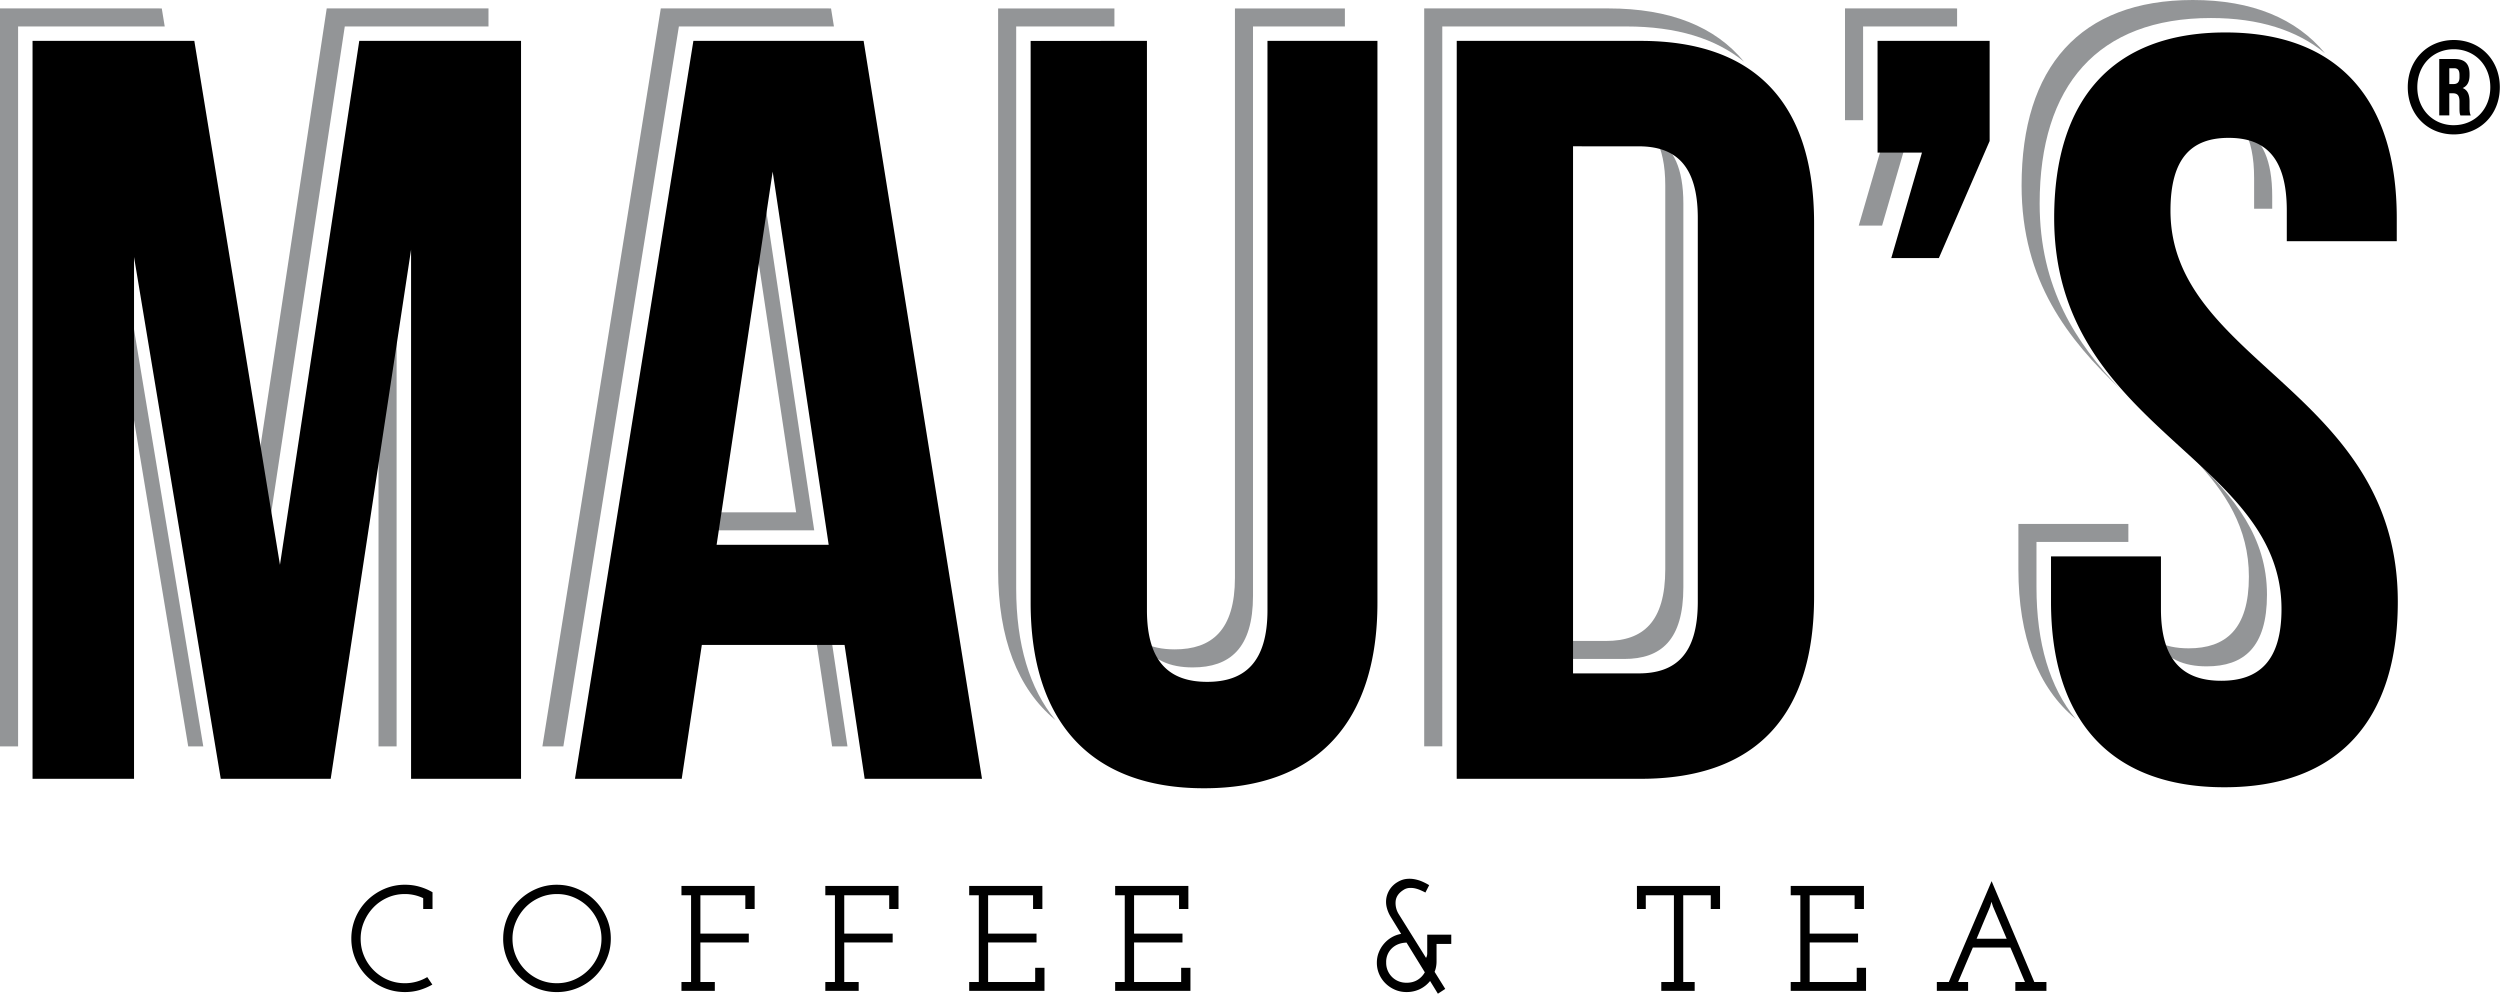 <svg class="w-full mauds-logo" viewBox="0 0 112.92 44.884" xmlns="http://www.w3.org/2000/svg" xmlns:xlink="http://www.w3.org/1999/xlink"><g transform="translate(-16)"><g class="mauds-logo-shadow" fill="#939597"><path d="M38.064.38h-7.307l-3.253 21.494.488 2.986 3.581-23.665h6.491zM16 .38v33.332h.817V1.195h6.623l-.133-.814z"></path><path d="M21.401 15.057l3.1 18.655h.681l-3.78-22.756zM33.097 16.001v17.711h.817V10.623zM45.847.38l-5.348 33.332h.947l5.218-32.517h7.003l-.131-.814z"></path><path d="M47.837 23.141l-.122.814h5.062L50.246 7.1l-.347 2.312L51.96 23.14zM52.799 28.479l.785 5.233h.695l-.785-5.233zM69.874 30.146c1.672 0 2.722-.857 2.722-3.238V1.195h4.15V.381H71.78v25.712c0 2.38-1.051 3.238-2.722 3.238-.567 0-1.06-.102-1.468-.325.458.811 1.252 1.14 2.284 1.14M61.899 1.195h4.437V.381h-5.253V25.76c0 3.05.875 5.35 2.588 6.762-1.174-1.42-1.772-3.428-1.772-5.948zM89.454 1.195c2.27 0 4.039.543 5.318 1.59C93.477 1.205 91.437.38 88.638.38h-8.31v33.33h.817V1.196z"></path><path d="M89.359 29.764c1.672 0 2.675-.857 2.675-3.238V9.194c0-1.593-.451-2.501-1.25-2.93.281.504.433 1.195.433 2.116v17.332c0 2.38-1.002 3.238-2.674 3.238h-2.144v.814zM99.335.38v5.048h.817V1.195h4.246V.381zM101.104 6.242l-1.148 3.948h1.054l1.148-3.947zM117.37 5.868c.29.516.444 1.228.444 2.18v1.38h.817V8.86c0-1.625-.446-2.562-1.261-2.993M107.984 24.479h4.15v-.814h-4.967v2.047c0 3.05.876 5.35 2.59 6.762-1.175-1.419-1.773-3.428-1.773-5.947z"></path><path d="M115.864.814c2.168 0 3.887.55 5.15 1.59C119.72.839 117.726 0 115.047 0c-5.11 0-7.736 3.048-7.736 8.38 0 4.335 2.127 6.963 4.446 9.186-1.978-2.06-3.63-4.553-3.63-8.372 0-5.333 2.627-8.38 7.737-8.38M115.673 30.098c1.672 0 2.722-.857 2.722-3.238 0-2.602-1.48-4.402-3.315-6.155 1.438 1.511 2.498 3.138 2.498 5.341 0 2.38-1.05 3.238-2.722 3.238-.567 0-1.06-.102-1.467-.325.457.81 1.252 1.139 2.284 1.139"></path></g><g class="mauds-logo-text" fill="currentColor"><path d="M22.054 11.608v23.569H17.47V1.847h7.307l3.868 23.665 3.582-23.665h7.307v33.33h-4.967V11.275l-3.63 23.902h-4.966zM48.368 24.607h5.062L50.9 7.751zm11.987 10.57h-5.3l-.908-6.047H47.7l-.908 6.047H41.97l5.349-33.331h7.689zM67.805 1.847V27.56c0 2.38 1.05 3.238 2.722 3.238 1.671 0 2.722-.858 2.722-3.238V1.846h4.967v25.378c0 5.333-2.675 8.38-7.832 8.38-5.158 0-7.832-3.046-7.832-8.38V1.848zM87.051 6.608v23.808h2.96c1.672 0 2.675-.856 2.675-3.238V9.846c0-2.38-1.003-3.237-2.675-3.237zm-5.253-4.761h8.31c5.252 0 7.831 2.904 7.831 8.237V26.94c0 5.333-2.578 8.237-7.832 8.237h-8.31zM100.805 1.847h5.063V6.37l-2.293 5.285h-2.149l1.385-4.761h-2.006zM116.52 1.466c5.11 0 7.737 3.047 7.737 8.38v1.048h-4.967V9.513c0-2.381-.955-3.286-2.627-3.286-1.67 0-2.627.905-2.627 3.286 0 6.856 10.268 8.142 10.268 17.666 0 5.333-2.674 8.38-7.833 8.38-5.157 0-7.831-3.047-7.831-8.38V25.13h4.966v2.38c0 2.381 1.051 3.239 2.723 3.239 1.671 0 2.722-.858 2.722-3.238 0-6.857-10.268-8.143-10.268-17.665 0-5.333 2.626-8.38 7.736-8.38M35.115 41.059v-.491a1.92 1.92 0 00-.831-.186c-.275 0-.533.053-.774.159-.24.106-.452.25-.632.435s-.323.4-.429.645c-.106.245-.159.504-.159.779 0 .279.052.54.156.783a2.03 2.03 0 001.063 1.07c.242.105.501.157.778.157a1.964 1.964 0 001.011-.277l.23.338c-.18.104-.374.186-.58.248-.206.06-.424.09-.655.09-.335 0-.65-.062-.944-.189a2.424 2.424 0 01-1.29-1.287 2.346 2.346 0 01-.19-.94 2.42 2.42 0 01.71-1.716c.22-.219.476-.393.77-.522a2.33 2.33 0 01.944-.193c.231 0 .45.03.655.089.206.058.402.141.588.25v.758zM39.148 42.4c0 .279.052.54.156.783a2.026 2.026 0 001.066 1.07c.245.105.505.157.781.157s.537-.052.78-.158a2.061 2.061 0 001.077-1.069c.107-.243.16-.504.16-.783 0-.275-.053-.534-.16-.78a2.045 2.045 0 00-1.073-1.08c-.242-.105-.5-.158-.777-.158s-.537.053-.78.159c-.245.106-.458.25-.639.435s-.325.4-.431.645c-.107.245-.16.504-.16.779m-.42-.007a2.417 2.417 0 01.71-1.716c.219-.219.475-.393.77-.521a2.33 2.33 0 01.943-.193c.335 0 .65.064.947.193.297.128.555.302.774.521.22.219.394.476.523.772.13.295.194.61.194.944s-.065.648-.194.941a2.43 2.43 0 01-2.244 1.476 2.36 2.36 0 01-.944-.19 2.442 2.442 0 01-1.29-1.286 2.347 2.347 0 01-.19-.941M49.665 40.436h-2.03v1.733h2.187v.4h-2.187v1.787h.652v.399H46.78v-.399h.434v-3.92h-.434v-.42h3.306v1.043h-.421zM56.163 40.436h-2.03v1.733h2.187v.4h-2.187v1.787h.652v.399h-1.507v-.399h.434v-3.92h-.434v-.42h3.306v1.043h-.421zM62.661 40.436h-2.03v1.733h2.187v.4h-2.187v1.787h2.126v-.643h.42v1.042h-3.401v-.399h.434v-3.92h-.434v-.42h3.306v1.043h-.421zM69.255 40.436h-2.031v1.733h2.186v.4h-2.186v1.787h2.126v-.643h.42v1.042h-3.401v-.399h.434v-3.92h-.434v-.42h3.307v1.043h-.421zM78.611 43.476a.897.897 0 00.26.648c.081.083.179.148.292.195.114.047.237.07.368.07.191 0 .357-.043.498-.13a.92.92 0 00.327-.343l-.825-1.34c-.272.008-.494.095-.664.258a.847.847 0 00-.256.642zm1.854-1.26h1.086v.42h-.665v.791c0 .169-.03.325-.088.469l.481.771-.332.217-.353-.575a1.318 1.318 0 01-.464.369 1.369 1.369 0 01-.6.131c-.185 0-.358-.034-.52-.104a1.387 1.387 0 01-.427-.285 1.319 1.319 0 01-.288-.42 1.28 1.28 0 01-.105-.517c0-.163.028-.316.085-.46a1.362 1.362 0 01.576-.681 1.27 1.27 0 01.436-.16l-.48-.784a1.477 1.477 0 01-.173-.42 1.05 1.05 0 01-.013-.424 1.07 1.07 0 01.16-.392 1.06 1.06 0 01.344-.321c.127-.077.256-.123.39-.14s.262-.01.388.014c.126.025.245.062.355.112.111.05.21.101.295.155l-.17.332a3.415 3.415 0 00-.219-.105 1.343 1.343 0 00-.252-.083.902.902 0 00-.263-.018.533.533 0 00-.249.084c-.218.135-.338.303-.361.506a.94.94 0 00.144.6l1.228 1.968a.39.39 0 00.054-.197zM93.691 41.059h-.42v-.623h-1.243v3.92h.517v.399h-1.508v-.399h.57v-3.92h-1.27v.623h-.4v-1.043h3.754zM99.769 40.436h-2.03v1.733h2.186v.4h-2.186v1.787h2.125v-.643h.421v1.042h-3.402v-.399h.435v-3.92h-.435v-.42h3.307v1.043h-.421zM106.019 40.944l-.068-.21a.177.177 0 00-.014.048.344.344 0 01-.02.067l-.027.095a7.58 7.58 0 01-.105.254 57.004 57.004 0 00-.333.792c-.06.147-.119.283-.173.41h1.358zm-2.536 3.412h.54c.321-.767.642-1.527.964-2.278.321-.751.645-1.511.97-2.278l.965 2.278.964 2.278h.547v.4h-1.405v-.4h.437a45.555 45.555 0 01-.329-.779 61.046 61.046 0 00-.33-.778h-1.697l-.333.778c-.108.258-.219.517-.332.779h.451v.4h-1.412zM126.63 3.082v.715h.185c.168 0 .275-.072.275-.304v-.107c0-.209-.072-.304-.245-.304zm.502 2.132c-.03-.077-.042-.12-.042-.357v-.274c0-.274-.095-.37-.304-.37h-.156v1h-.454V2.666h.693c.466 0 .675.22.675.667v.054c0 .303-.096.494-.31.59.232.095.31.309.31.613v.274c0 .137.006.244.054.35zm-.299.44c.944 0 1.649-.72 1.649-1.715 0-.994-.705-1.715-1.649-1.715-.944 0-1.648.72-1.648 1.715 0 .995.705 1.716 1.648 1.716zm0-3.847c1.183 0 2.079.894 2.079 2.132 0 1.24-.896 2.132-2.079 2.132-1.182 0-2.079-.893-2.079-2.132 0-1.238.897-2.132 2.08-2.132z"></path></g></g></svg>